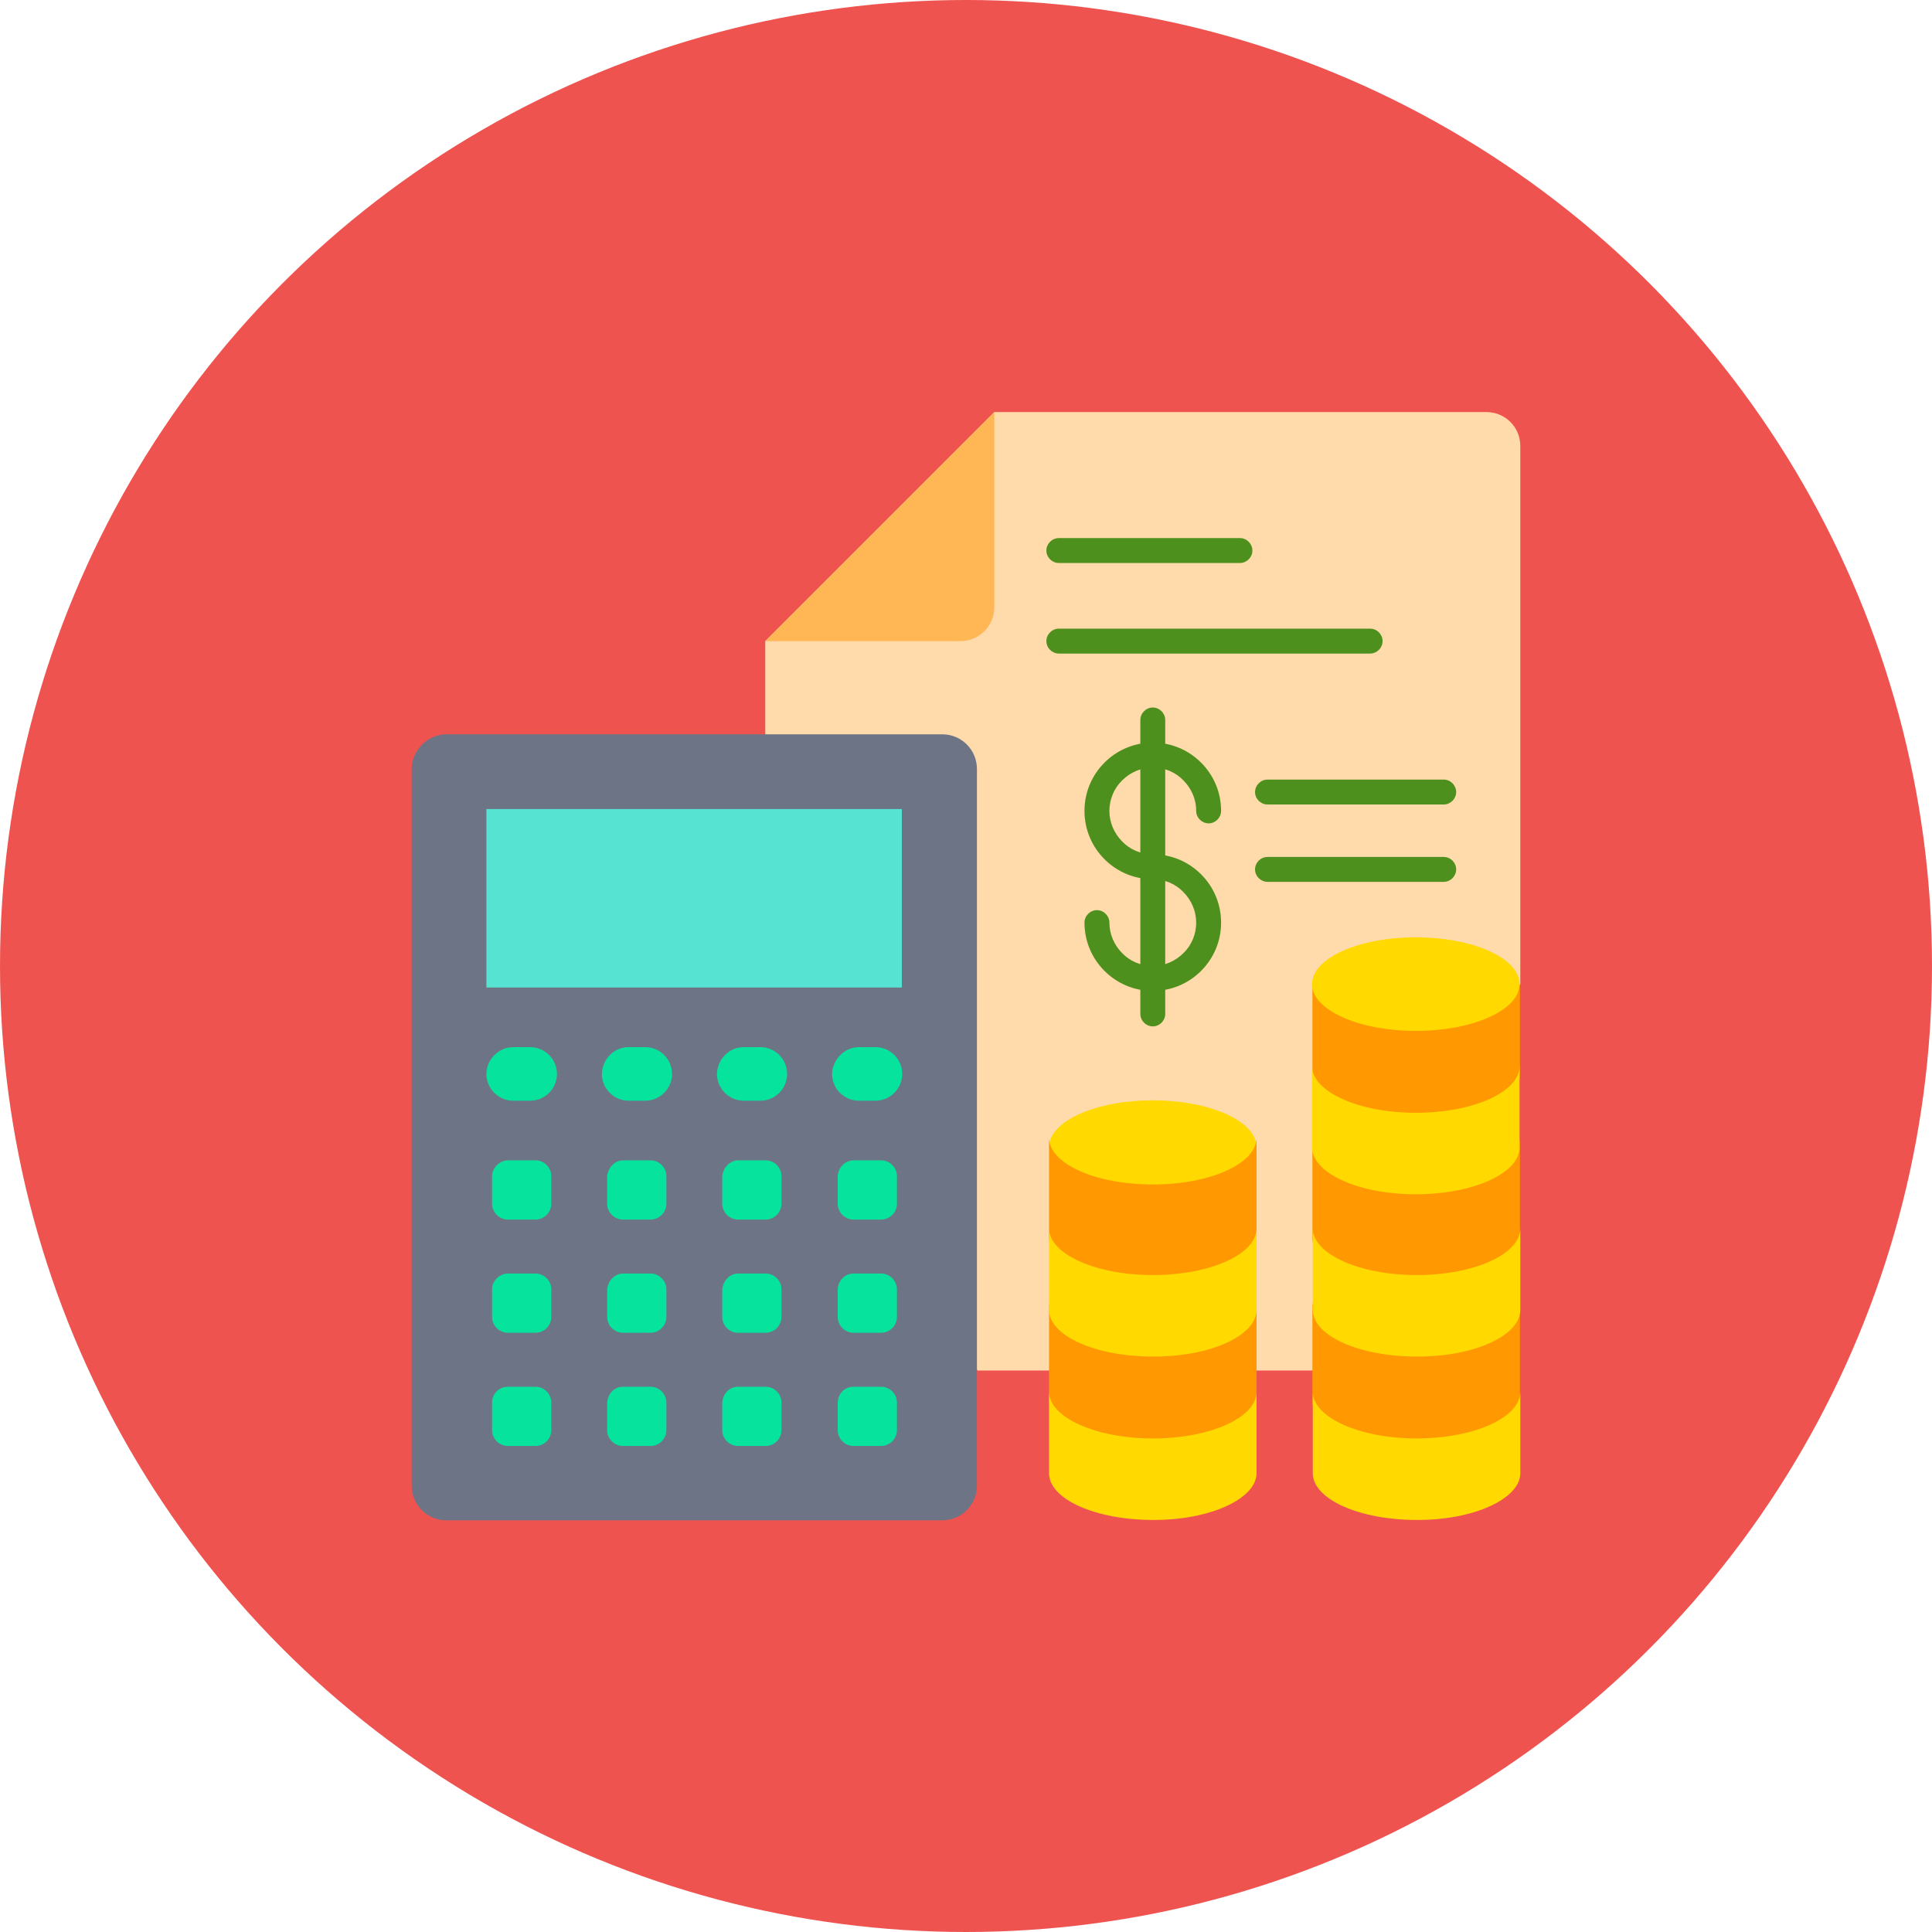 <svg id="Layer_1" enable-background="new 0 0 512 512" height="512" viewBox="0 0 512 512" width="512" xmlns="http://www.w3.org/2000/svg"><circle cx="256" cy="256" fill="#ef5350" r="256"/><g id="Layer_x0020_1"><g id="_318395352"><g clip-rule="evenodd" fill-rule="evenodd"><path id="_318370128" d="m202.8 194.6 56.2 168.6h88.8l55.1-102.4v-142.6c0-5-4-9-9-9h-130.4l-60.7 60.7z" fill="#ffdaaa"/><ellipse id="_318369816" cx="305.5" cy="304" fill="#ffd900" rx="27.5" ry="12.4"/><path id="_318369552" d="m263.5 109.2v51.7c0 5-4 9-9 9h-51.7z" fill="#ffb655"/><path id="_318368928" d="m118.3 194.6h131.4c5.1 0 9.2 4.1 9.2 9.2v189.9c0 5.1-4.1 9.2-9.2 9.2h-131.4c-5.1 0-9.2-4.1-9.2-9.2v-190c.1-4.9 4.2-9.1 9.2-9.1z" fill="#6d7486"/><path id="_318369024" d="m128.9 214.4h110.1v47.3h-110.1z" fill="#56e3d2"/><path id="_318368760" d="m136.1 277.5h4.4c3.9 0 7.1 3.2 7.1 7.1 0 3.9-3.2 7.1-7.1 7.1h-4.5c-3.9 0-7.1-3.2-7.1-7.1 0-3.8 3.2-7.1 7.2-7.1z" fill="#05e39c"/><path id="_318368976" d="m227.6 277.5h4.4c3.9 0 7.1 3.2 7.1 7.1 0 3.9-3.2 7.1-7.1 7.1h-4.4c-3.9 0-7.1-3.2-7.1-7.1.1-3.8 3.3-7.1 7.1-7.1z" fill="#05e39c"/><path id="_318368088" d="m166.6 277.5h4.4c3.9 0 7.1 3.2 7.1 7.1 0 3.9-3.2 7.1-7.1 7.1h-4.4c-3.9 0-7.1-3.2-7.1-7.1.1-3.8 3.1-7.1 7.1-7.1z" fill="#05e39c"/><path id="_318368040" d="m197.1 277.5h4.4c3.9 0 7.1 3.2 7.1 7.1 0 3.9-3.2 7.1-7.1 7.1h-4.4c-3.9 0-7.1-3.2-7.1-7.1.1-3.8 3.1-7.1 7.1-7.1z" fill="#05e39c"/><path id="_318368352" d="m134.6 307.5h7.3c2.3 0 4.2 1.9 4.2 4.2v7.3c0 2.3-1.9 4.2-4.2 4.2h-7.3c-2.3 0-4.2-1.9-4.2-4.2v-7.3c0-2.2 2-4.2 4.2-4.2z" fill="#05e39c"/><path id="_318399048" d="m226.2 307.5h7.3c2.3 0 4.2 1.9 4.2 4.2v7.3c0 2.3-1.9 4.2-4.2 4.2h-7.3c-2.3 0-4.2-1.9-4.2-4.2v-7.3c.1-2.2 1.9-4.2 4.2-4.2z" fill="#05e39c"/><path id="_318398640" d="m195.6 307.5h7.3c2.3 0 4.2 1.9 4.2 4.2v7.3c0 2.3-1.9 4.2-4.2 4.2h-7.3c-2.3 0-4.2-1.9-4.2-4.2v-7.3c.2-2.2 2-4.2 4.2-4.2z" fill="#05e39c"/><path id="_318398880" d="m165.1 307.5h7.3c2.3 0 4.2 1.9 4.2 4.2v7.3c0 2.3-1.9 4.2-4.2 4.2h-7.3c-2.3 0-4.2-1.9-4.2-4.2v-7.3c.2-2.2 2-4.2 4.2-4.2z" fill="#05e39c"/><path id="_318398856" d="m134.6 337.5h7.3c2.3 0 4.2 1.9 4.2 4.2v7.3c0 2.3-1.9 4.2-4.2 4.2h-7.3c-2.3 0-4.2-1.9-4.2-4.2v-7.3c0-2.3 2-4.2 4.2-4.2z" fill="#05e39c"/><path id="_318398832" d="m226.2 337.5h7.3c2.3 0 4.2 1.9 4.2 4.2v7.3c0 2.3-1.9 4.2-4.2 4.2h-7.3c-2.3 0-4.2-1.9-4.2-4.2v-7.3c.1-2.3 1.9-4.2 4.2-4.2z" fill="#05e39c"/><path id="_318398376" d="m195.6 337.5h7.3c2.3 0 4.2 1.9 4.2 4.2v7.3c0 2.3-1.9 4.2-4.2 4.2h-7.3c-2.3 0-4.2-1.9-4.2-4.2v-7.3c.2-2.3 2-4.2 4.2-4.2z" fill="#05e39c"/><path id="_318397896" d="m165.1 337.5h7.3c2.3 0 4.2 1.9 4.2 4.2v7.3c0 2.3-1.9 4.2-4.2 4.2h-7.3c-2.3 0-4.2-1.9-4.2-4.2v-7.3c.2-2.3 2-4.2 4.2-4.2z" fill="#05e39c"/><path id="_318398208" d="m134.6 367.5h7.3c2.3 0 4.2 1.9 4.2 4.2v7.3c0 2.3-1.9 4.2-4.2 4.2h-7.3c-2.3 0-4.2-1.9-4.2-4.2v-7.3c0-2.5 2-4.2 4.2-4.2z" fill="#05e39c"/><path id="_318397824" d="m226.2 367.5h7.3c2.3 0 4.2 1.9 4.2 4.2v7.3c0 2.3-1.9 4.2-4.2 4.2h-7.3c-2.3 0-4.2-1.9-4.2-4.2v-7.3c.1-2.5 1.9-4.2 4.2-4.2z" fill="#05e39c"/><path id="_318397224" d="m195.6 367.5h7.3c2.3 0 4.2 1.9 4.2 4.2v7.3c0 2.3-1.9 4.2-4.2 4.2h-7.3c-2.3 0-4.2-1.9-4.2-4.2v-7.3c.2-2.5 2-4.2 4.2-4.2z" fill="#05e39c"/><path id="_318397104" d="m165.1 367.5h7.3c2.3 0 4.2 1.9 4.2 4.2v7.3c0 2.3-1.9 4.2-4.2 4.2h-7.3c-2.3 0-4.2-1.9-4.2-4.2v-7.3c.2-2.5 2-4.2 4.2-4.2z" fill="#05e39c"/></g><g fill="#4e901e"><path id="_318397608" d="m280.6 142.6c-1.8 0-3.3 1.5-3.3 3.3s1.5 3.3 3.3 3.3h48c1.8 0 3.3-1.5 3.3-3.3s-1.5-3.3-3.3-3.3z"/><path id="_318397560" d="m280.6 166.6c-1.8 0-3.3 1.5-3.3 3.3s1.5 3.3 3.3 3.3h82.5c1.8 0 3.3-1.5 3.3-3.3s-1.5-3.3-3.3-3.3z"/><path id="_318396792" d="m317 214.9c0 1.8 1.5 3.3 3.3 3.3s3.3-1.5 3.3-3.3c0-5-2-9.5-5.3-12.8s-7.8-5.3-12.8-5.3-9.5 2-12.8 5.3-5.3 7.8-5.3 12.8 2 9.5 5.3 12.8 7.8 5.3 12.8 5.3c3.2 0 6.1 1.3 8.1 3.4 2.1 2.1 3.4 5 3.4 8.1 0 3.2-1.3 6.1-3.4 8.1-2.1 2.1-5 3.4-8.1 3.4s-6.1-1.3-8.1-3.4c-2.1-2.1-3.4-5-3.4-8.1 0-1.8-1.5-3.3-3.3-3.3s-3.3 1.5-3.3 3.3c0 5 2 9.5 5.3 12.8s7.8 5.3 12.8 5.3 9.5-2 12.8-5.3 5.3-7.8 5.3-12.8-2-9.5-5.3-12.8-7.8-5.3-12.8-5.3c-3.2 0-6.1-1.3-8.1-3.4-2.1-2.1-3.4-5-3.4-8.1s1.3-6.1 3.4-8.1c2.1-2.1 5-3.4 8.1-3.4 3.2 0 6.1 1.3 8.1 3.4 2 2 3.4 4.8 3.4 8.1z"/><path id="_318396768" d="m308.8 190.8c0-1.8-1.5-3.3-3.3-3.3s-3.3 1.5-3.3 3.3v77.9c0 1.8 1.5 3.3 3.3 3.3s3.3-1.5 3.3-3.3z"/><path id="_318396360" d="m335.9 206.6c-1.8 0-3.3 1.5-3.3 3.3s1.5 3.3 3.3 3.3h46.7c1.8 0 3.3-1.5 3.3-3.3s-1.5-3.3-3.3-3.3z"/><path id="_318396648" d="m335.9 227.1c-1.8 0-3.3 1.5-3.3 3.3s1.5 3.3 3.3 3.3h46.7c1.8 0 3.3-1.5 3.3-3.3s-1.5-3.3-3.3-3.3z"/></g><g clip-rule="evenodd" fill-rule="evenodd"><path id="_318396408" d="m347.8 260.8v24.1c0 6.9 12.3 12.4 27.5 12.4s27.5-5.6 27.5-12.4v-24.1zm0 40.7v26.5c0 6.9 12.3 12.4 27.5 12.4s27.5-5.6 27.5-12.4v-26.5c0 6.9-12.3 12.4-27.5 12.4-15.3.1-27.5-5.5-27.5-12.4zm0 43.3v26.5c0 6.9 12.3 12.4 27.5 12.4s27.5-5.6 27.5-12.4v-26.5c0 6.9-12.3 12.4-27.5 12.4s-27.5-5.7-27.5-12.4z" fill="#ff9801"/><g fill="#ffd900"><ellipse id="_318395472" cx="375.2" cy="260.8" rx="27.5" ry="12.4"/><path id="_318395376" d="m375.2 316.5c15.2 0 27.5-5.6 27.5-12.4v-21.6c0 6.9-12.3 12.4-27.5 12.4s-27.5-5.6-27.5-12.4v21.6c.1 6.8 12.3 12.4 27.5 12.4z"/><path id="_318396048" d="m402.9 347.1v-21.6c0 6.9-12.3 12.4-27.5 12.4s-27.5-5.6-27.5-12.4v21.6c0 6.9 12.3 12.4 27.5 12.4 15.1.1 27.5-5.5 27.5-12.4z"/><path id="_318395808" d="m402.9 390.4v-21.6c0 6.9-12.3 12.4-27.5 12.4s-27.5-5.6-27.5-12.4v21.6c0 6.9 12.3 12.4 27.5 12.4 15.1.1 27.5-5.6 27.5-12.4z"/></g></g><path id="_318395688" clip-rule="evenodd" d="m278 344.8v26.5c0 6.9 12.3 12.4 27.5 12.4s27.5-5.7 27.5-12.5v-26.5c0 6.9-12.3 12.4-27.5 12.4s-27.5-5.6-27.5-12.3z" fill="#ff9801" fill-rule="evenodd"/><path id="_318394896" clip-rule="evenodd" d="m278 301.5v26.5c0 6.9 12.3 12.4 27.5 12.4s27.5-5.6 27.5-12.4v-26.5c0 6.9-12.3 12.4-27.5 12.4s-27.5-5.5-27.5-12.4z" fill="#ff9801" fill-rule="evenodd"/><path id="_318395040" clip-rule="evenodd" d="m333 347.1v-21.6c0 6.9-12.3 12.4-27.5 12.4s-27.5-5.6-27.5-12.4v21.6c0 6.9 12.3 12.4 27.5 12.4 15.1.1 27.5-5.5 27.5-12.4z" fill="#ffd900" fill-rule="evenodd"/><path id="_318395112" clip-rule="evenodd" d="m333 390.4v-21.6c0 6.9-12.3 12.4-27.5 12.4s-27.5-5.6-27.5-12.4v21.6c0 6.9 12.3 12.4 27.5 12.4 15.1.1 27.5-5.6 27.5-12.4z" fill="#ffd900" fill-rule="evenodd"/></g></g></svg>